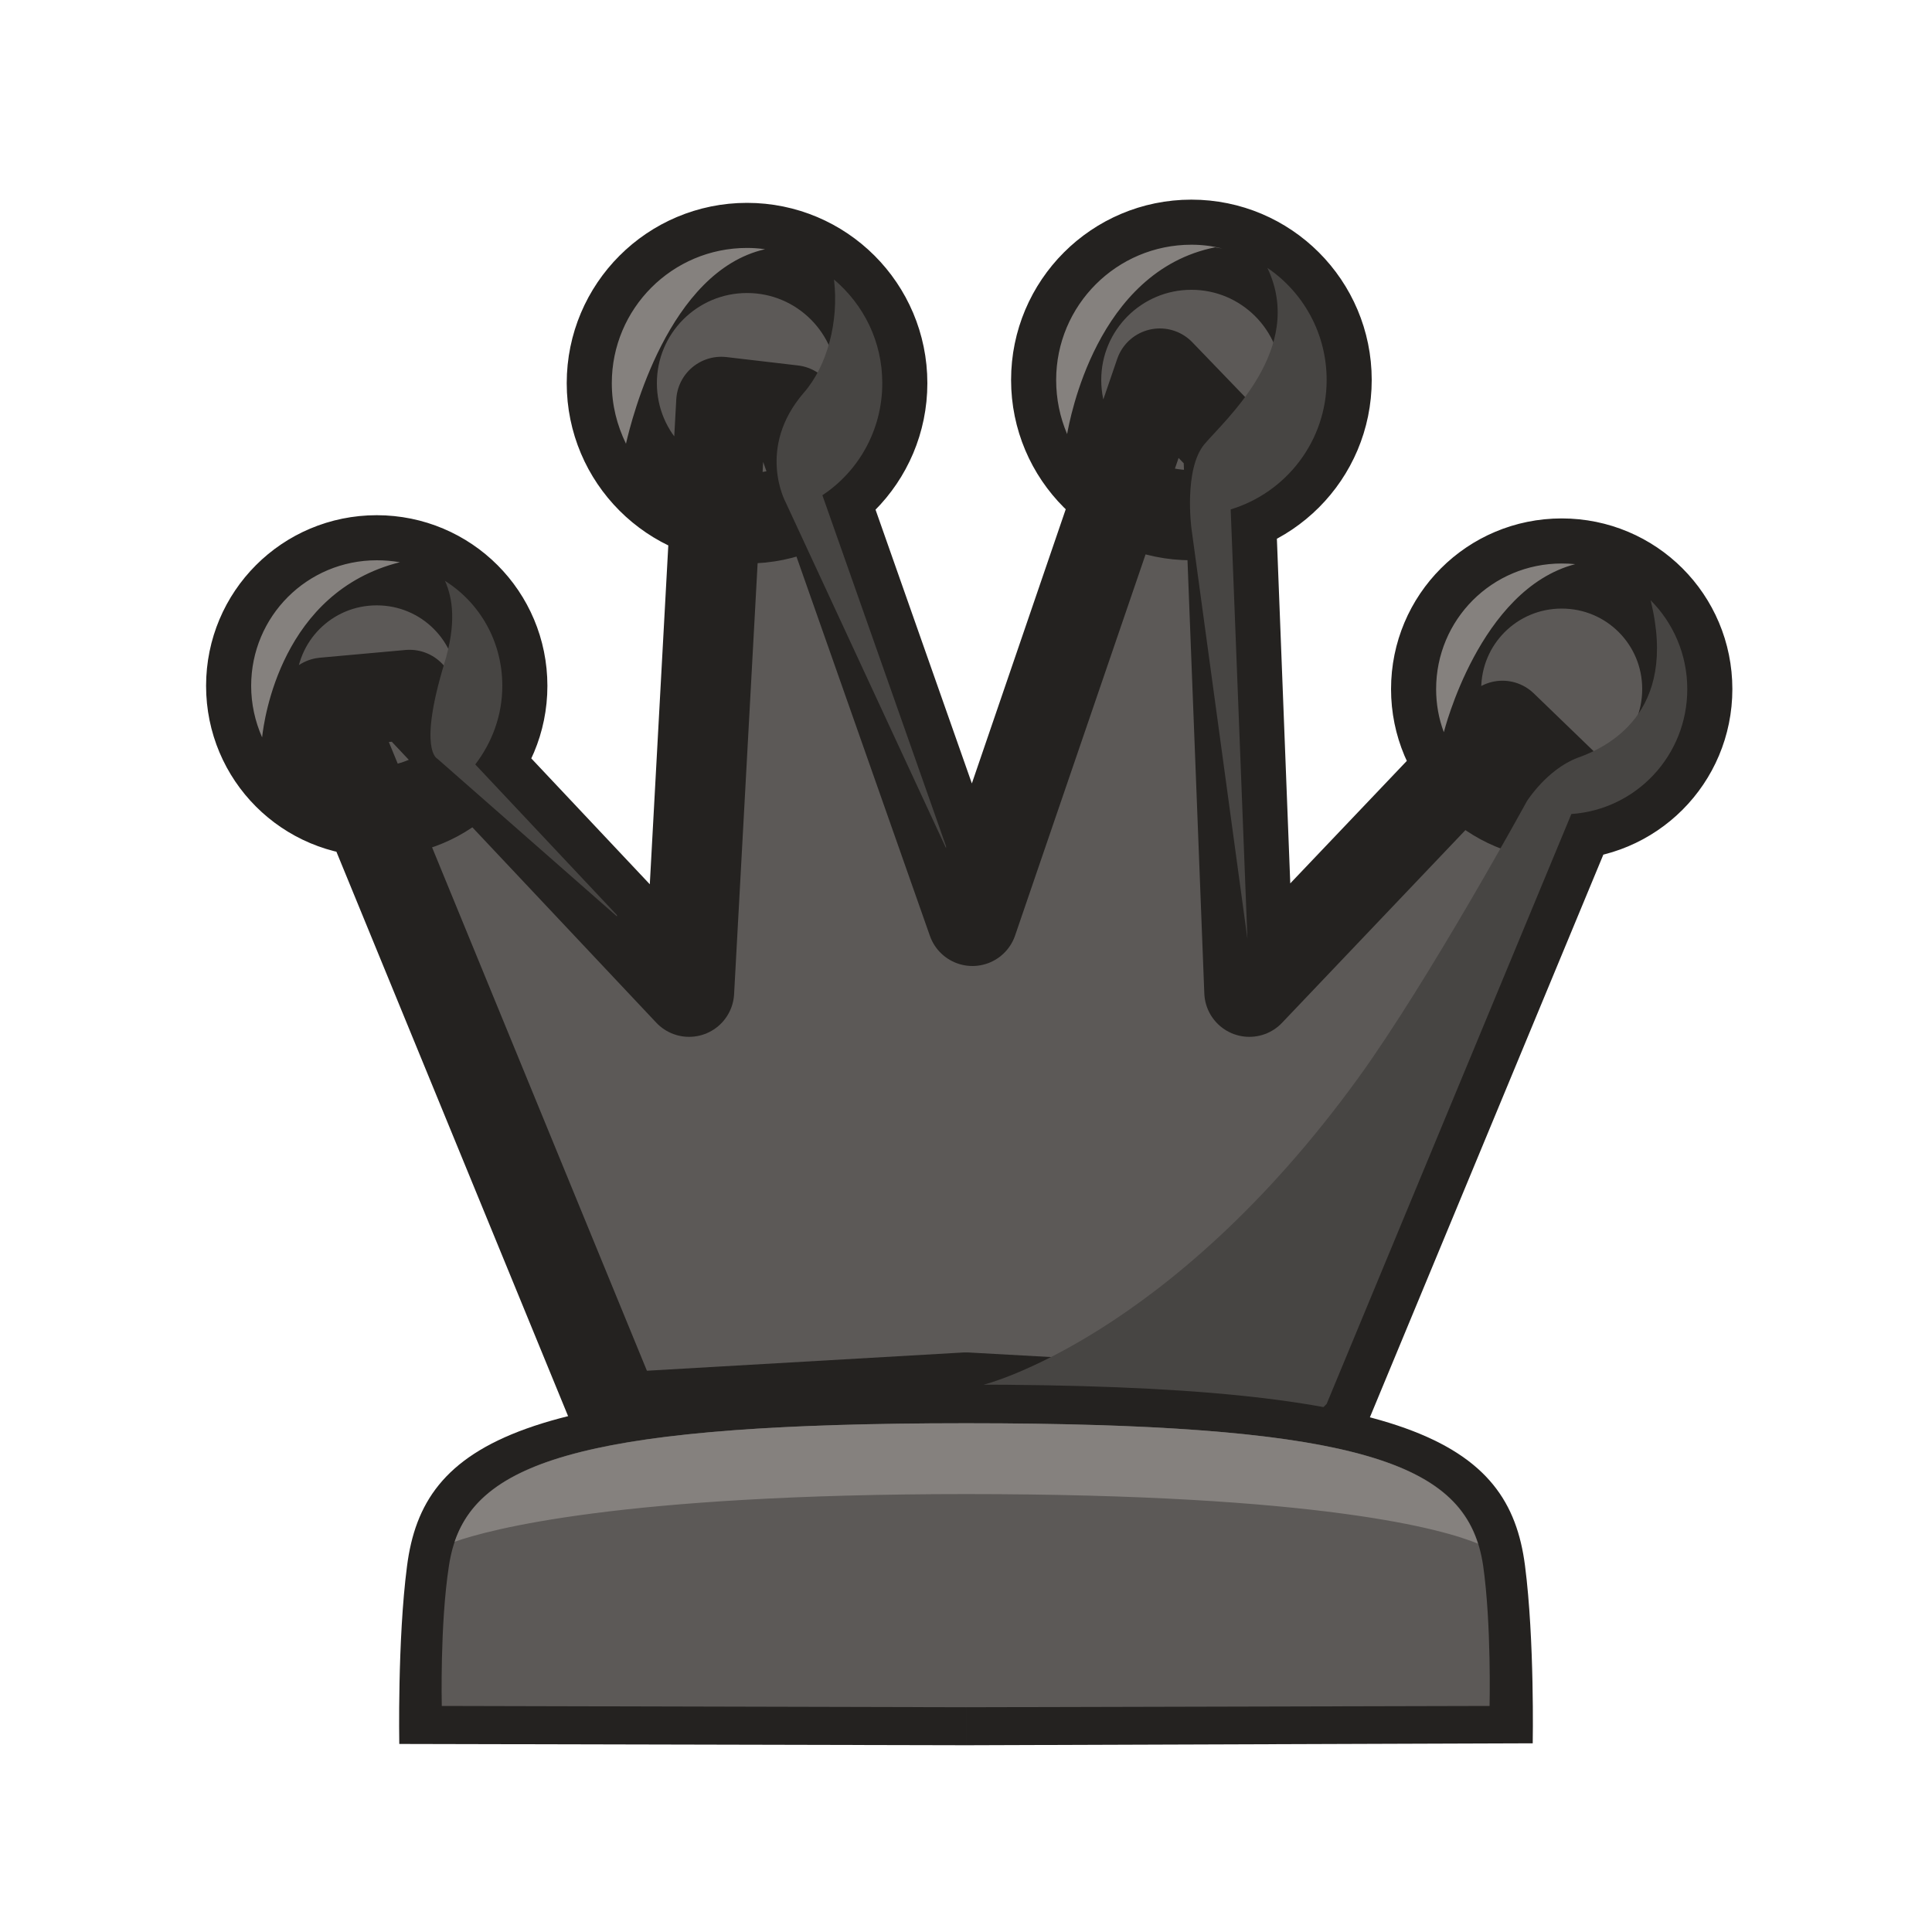 <svg version="1.2" xmlns="http://www.w3.org/2000/svg" viewBox="0 0 300 300" width="100%" height="100%">
	<style>
		.s0 { fill: #5c5957;stroke: #242220;paint-order:stroke fill markers;stroke-linejoin: round;stroke-width: 14 } 
		.s1 { fill: #474543 } 
		.s2 { fill: #85817e } 
		.s3 { fill: #242220 } 
		.s4 { fill: #5c5957 } 
	</style>
	<path id="body" class="s0" d="m95 218l-44.7-108.9 13.3-1.2 43.4 46.1 5-91.6 11.1 1.3 27.9 79.3 29.1-85 10.6 11 3.3 85 39.3-41.3 11.7 11.3-39 94-2 2-54-3-52 3zm-36.5-92c-10.8 0-19.5-8.7-19.5-19.5 0-10.8 8.7-19.5 19.5-19.5 10.8 0 19.5 8.7 19.5 19.5 0 10.8-8.7 19.5-19.5 19.5zm57.5-45.5c-11.6 0-21-9.4-21-21 0-11.6 9.4-21 21-21 11.6 0 21 9.4 21 21 0 11.6-9.4 21-21 21zm69-0.5c-11.6 0-21-9.4-21-21 0-11.6 9.4-21 21-21 11.6 0 21 9.4 21 21 0 11.6-9.4 21-21 21zm57.5 46.5c-10.8 0-19.5-8.7-19.5-19.5 0-10.8 8.7-19.5 19.5-19.5 10.8 0 19.5 8.7 19.5 19.5 0 10.8-8.7 19.5-19.5 19.5z"/>
	<path id="shadow" fill-rule="evenodd" class="s1" d="m78 106.5c0 4.6-1.6 8.8-4.2 12.2l22 23.4v0.2l-27.9-24.5c0 0-3-1.3 1.1-14.8 1.9-6.2 1.3-10.1 0.1-12.8 5.4 3.4 8.9 9.4 8.9 16.3zm59-47c0 7.3-3.7 13.7-9.3 17.4l19.2 54.5v0.3l-24.9-53.7c0 0-4.6-8.4 2.8-17 3.6-4.1 5.5-11 4.7-17.6 4.6 3.9 7.5 9.6 7.5 16.1zm69-0.5c0 9.5-6.3 17.5-14.9 20.1l2.6 66.7-8.7-63.8c0 0-1.2-9.1 2-13 3.2-3.8 15.8-14.8 9.8-27.4 5.6 3.8 9.2 10.2 9.2 17.4zm56 48c0 10.3-7.9 18.7-18 19.4l-38 91.6-2 2-52.2-2.9 1-2.1c0 0 28.8-7.2 58.1-47.6 11-15.2 26.2-43 26.2-43 0 0 3.1-4.9 7.8-6.7 4.5-1.6 15.8-6.8 11.4-24.5 3.5 3.5 5.7 8.4 5.7 13.8z"/>
	<path id="highlight" fill-rule="evenodd" class="s2" d="m39 106.5c0-10.8 8.7-19.5 19.5-19.5q1.8 0 3.6 0.3c-18.4 4.6-21.1 24.4-21.4 27.2-1.1-2.5-1.7-5.2-1.7-8zm56-47c0-11.6 9.4-21 21-21q1.4 0 2.8 0.2c-15 3.4-20.7 26.3-21.6 30.2-1.4-2.9-2.2-6-2.2-9.4zm69-0.5c0-11.6 9.4-21 21-21q2.5 0 4.8 0.6l-1.1-0.2c-18.5 3.7-22.6 26.9-23 29-1.1-2.6-1.7-5.4-1.7-8.4zm59 48c0-10.8 8.7-19.5 19.5-19.5q1.1 0 2.1 0.1c-14.9 3.9-20.4 26.1-20.4 26.1-0.8-2.1-1.2-4.4-1.2-6.7z"/>
	<g id="black-foot">
		<path id="outter" class="s3" d="m62 270.8c0 0-0.3-16.1 1.2-27.6 2.5-19.5 18-28.1 86.8-28.1v55.9zm176-0.1c0 0 0.3-16-1.2-27.6-2.5-19.4-18.1-28.1-86.8-28.1v56z"/>
		<path id="inner" class="s4" d="m68.6 264.9c0 0-0.3-12.6 1.1-21.7 2.3-15.3 16.7-22.2 80.3-22.2v44.1zm162.7 0c0 0 0.3-12.7-1-21.8-2.3-15.3-16.8-22.1-80.3-22.1v44.1z"/>
		<path id="highlight" fill-rule="evenodd" class="s2" d="m150 221c58.5 0 75.4 5.8 79.5 18.7-5.3-2.2-24.3-7.7-79.5-7.7-53.7 0-74 5.5-79.4 7.4 4.3-12.6 21.4-18.4 79.4-18.4z"/>
	</g>
</svg>